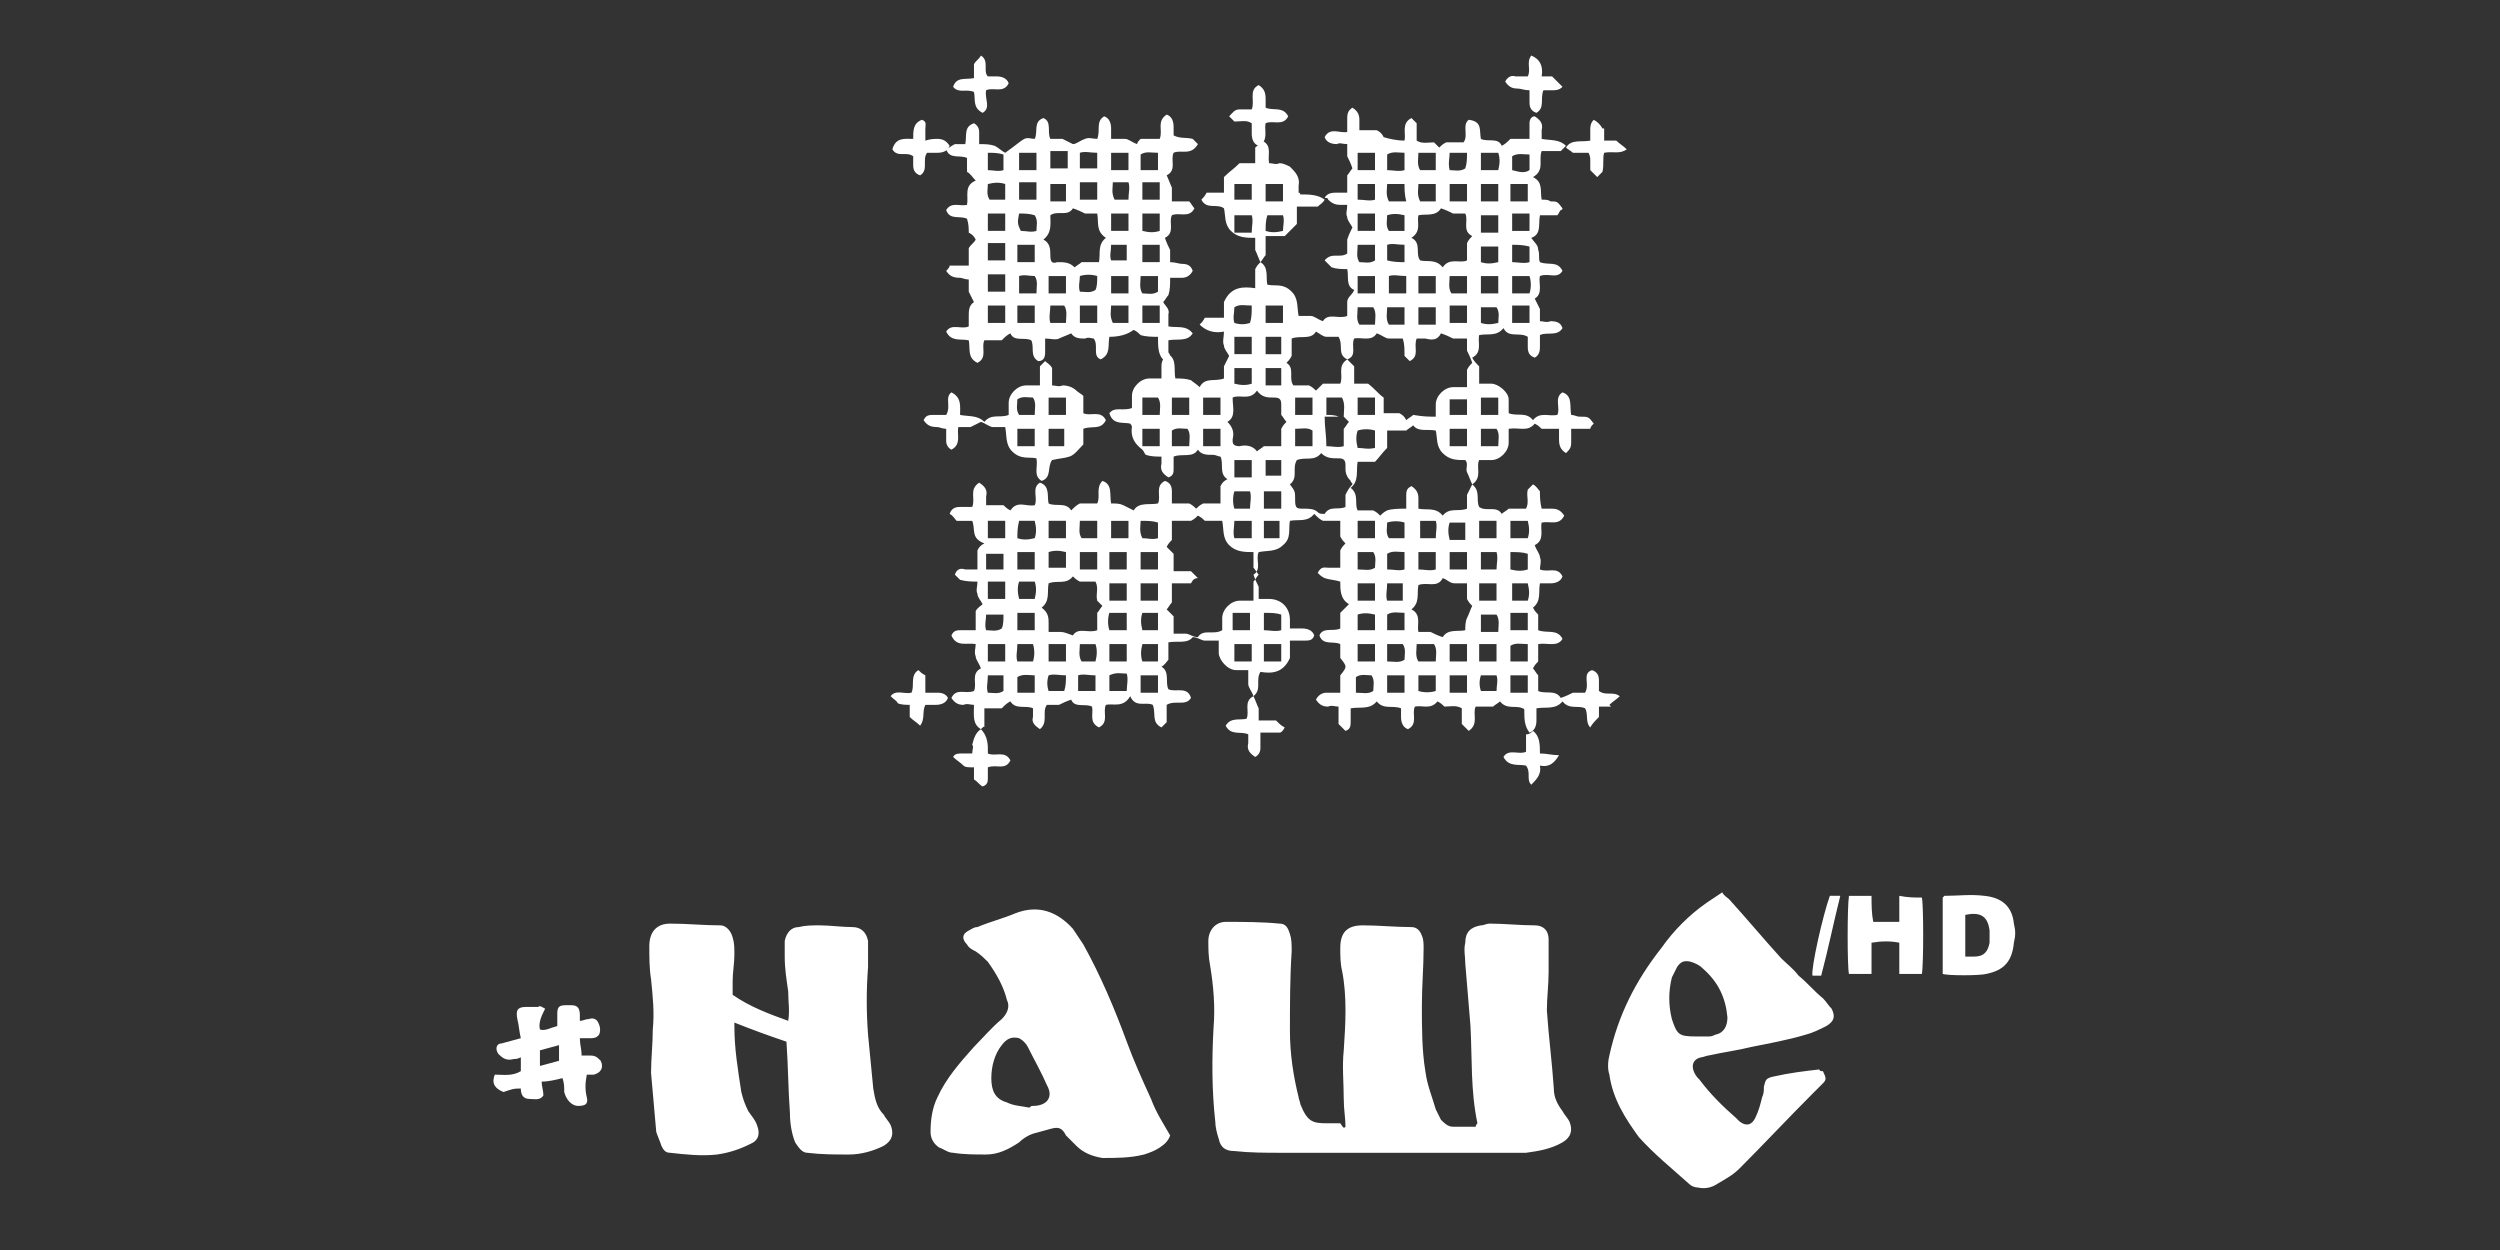 <svg id="Слой_1" xmlns="http://www.w3.org/2000/svg" viewBox="0 0 144 72"><rect x="0" y="0" width="144" height="72" fill="#333333" stroke="none"/><style>.st0{fill:#fff}</style><path class="st0" d="M56.5 42c-.5-.3-.4-.8-.4-1.4-.2 0-.4-.1-.6 0-.3 0-.5-.1-.7-.4.3-.6.8-.2 1.3-.4.2-.4-.2-1 .4-1.3-.1-.3-.3-.5-.3-.7-.1-.2 0-.5 0-.7-.5-.1-1.1.2-1.4-.5.1-.2.2-.3.5-.3h.9v-1.1c.1-.2.3-.3.4-.4-.1-.2-.3-.4-.3-.6-.1-.2 0-.4 0-.7-.3 0-.6 0-1-.1l-.3-.3c.1-.3.3-.4.6-.3h.7v-1.1c.1-.2.2-.3.4-.4-.8-.3-.5-.8-.7-1.3h-.9c-.1-.1-.2-.3-.4-.4.1-.3.3-.4.6-.4h.7c.2-.5-.2-1 .4-1.4.3.2.5.4.4.8v.5h1c.1.1.2.2.4.3.4-.6.9-.2 1.4-.3.2-.4-.2-1 .3-1.3.6.2.4.8.5 1.2.4.2 1-.1 1.3.4.2-.2.3-.3.5-.4h1c.2-.4-.1-.9.3-1.3.6.2.4.8.5 1.3.3 0 .5 0 .7.1l.6.3c.3-.5.9-.3 1.4-.4.2-.4-.2-1 .4-1.3.3.1.4.3.4.6v.7h1c.2.1.3.2.4.3.1-.1.2-.2.4-.3h1v-1c.1-.2.2-.3.4-.4-.5-.3-.2-.9-.4-1.3-.1 0-.3-.1-.4-.1-.4 0-.7 0-.9-.3-.3.5-.9.2-1.4.4v.7c0 .2 0 .4-.3.5-.3-.2-.5-.4-.4-.8v-.4c-.3 0-.6 0-.9-.1-.1-.1-.1-.2-.2-.3-.4-.3-.7-.7-.6-1.3 0 0 0-.1-.1-.2-.4-.1-1 .1-1.2-.6.3-.4.8-.1 1.3-.3v-.7c0-.5.5-1 1-1h.7v-.7c0-.3.1-.5.4-.7.5.3.3.9.4 1.4.3 0 .6 0 .9.1.1.1.3.2.5.4.3-.6.9-.3 1.4-.5v-.7l.3-.6c-.1-.2-.3-.4-.3-.6-.1-.2 0-.5 0-.8-.5.1-1 0-1.4-.4.1-.1.2-.2.3-.4h1.1v-.9c.4-.9 1.1-.9 1.8-.8v-1.1c.1-.2.2-.3.3-.4-.1-.2-.2-.5-.3-.7v-.7c-.5 0-1 0-1.4-.4-.4-.4-.3-.9-.4-1.3-.4-.3-1 .1-1.3-.5.1-.1.2-.2.3-.4h1v-.9c.3-.3.6-.5.9-.8h.9v-.9c.1-.1.3-.2.4-.4.6.3.3.8.4 1.3.2 0 .4.1.6 0 .2 0 .4.1.6.2.3.3.6.6.5 1.1v.4c.1 0 .1.1.1.1.5 0 1 0 1.4.3-.1.2-.3.3-.4.4h-1.2v1l-.7.7h-1.1v1.1c-.1.1-.2.3-.3.4.5.3.3.9.4 1.3.5.1.9-.1 1.4.4.4.4.3.9.4 1.4h.7c.2 0 .4.2.7.3.3-.5.9-.1 1.4-.3v-.8c0-.3.3-.4.4-.7-.5-.2-.3-.8-.4-1.2-.3 0-.6 0-.9-.1l-.4-.4c.4-.5.9-.1 1.3-.4v-.8c.1-.3.2-.5.3-.7-.1-.2-.3-.4-.3-.6-.1-.2 0-.4 0-.7h-.4c-.3 0-.5-.1-.7-.3 0-.1-.1-.1-.2-.1.1-.2.3-.3.6-.3h.7v-1c.1-.1.2-.3.3-.4-.1-.3-.2-.5-.3-.7v-.7c-.3 0-.4-.1-.6 0-.3 0-.6-.1-.7-.4.3-.6.9-.2 1.3-.3v-.7c0-.3 0-.5.3-.7.3.2.4.4.4.7v.6h1c.2.1.3.2.4.4.3.1.8.2 1.2.2.1-.4-.2-1 .4-1.3l.3.3v1c.3.2.7.1 1 .1l.3.3c.1-.1.2-.2.4-.3h1c.3-.4-.1-1 .3-1.3.8.1.6.6.7 1.1.4.2 1-.1 1.2.4.2-.1.3-.2.5-.4h1.1v-.9c0-.2.1-.4.3-.4.3.2.5.4.4.8V8c.5.1 1 0 1.4.4l-.3.3h-1.1c-.2.5.2 1.1-.5 1.5.6.3.4.8.5 1.3.2 0 .4 0 .5.1.4 0 .4 0 .7.4 0 0 0 .1-.1.1-.1.1-.1.2-.2.3h-1c-.1.5.1 1.1-.5 1.3.2.3.4.4.4.7.1.2 0 .5.1.7.5.2 1-.1 1.3.5-.3.5-.8.1-1.3.3-.1.4.2 1-.3 1.3l.3.6v.7c.2 0 .4.1.6 0 .4 0 .6.1.7.4-.3.5-.9.2-1.3.4v.7c0 .3-.1.5-.3.6-.3-.1-.4-.3-.4-.6v-.6c-.5-.3-1.1.1-1.4-.5-.4.5-.9.3-1.4.4-.1.4.2 1-.4 1.3.1.2.2.3.4.5v1h.7c.4 0 1 .5 1 .9v.8c.5.2 1-.1 1.4.4.4-.5.9-.2 1.4-.3.2-.4-.2-1 .3-1.3.6.2.4.8.5 1.3.2 0 .3.1.5.1.5 0 .5 0 .8.4-.1.1-.2.2-.2.3h-1.1v.8c0 .3-.1.4-.3.6-.3-.2-.4-.4-.4-.8v-.6h-1c-.1-.1-.2-.2-.4-.3-.4.5-.9.2-1.5.3v.8c0 .5-.5 1-1 1h-.7c-.2.4.2 1-.4 1.4.5.4.2.9.4 1.3.4.3 1-.1 1.3.4.1-.1.3-.2.4-.3h1c.2-.4 0-.7.1-1.1l.3-.3c.2.1.3.3.4.4 0 .3 0 .6.1 1h.6c.3 0 .5.1.7.4-.3.6-.8.3-1.3.4-.1.4.2 1-.4 1.3.1.3.3.5.3.7.1.2 0 .5 0 .7.5.2 1-.2 1.3.4-.1.3-.4.4-.7.4h-.6c-.1.5.1 1-.4 1.4.1.2.2.3.3.4v.9c.5.2 1.1-.1 1.4.5-.3.5-.9.2-1.4.3v1c-.1.1-.2.2-.3.4.1.1.2.3.3.4v.9c.4.2 1-.1 1.3.4.3-.1.5-.2.7-.3h.7c.3-.5-.2-1.1.4-1.3.3.1.4.3.4.6v.6c.4.3.8 0 1.2.3-.2.2-.4.3-.6.5l.1.1h-.7v.6c-.2.2-.4.4-.5.6-.3-.3-.1-.8-.3-1.1-.4-.2-.9.1-1.3-.4-.4.5-1 .3-1.5.4v.7c0 .3-.1.6-.4.7-.3-.4-.3-.8-.3-1.3 0 0 0-.1-.1-.1-.4-.2-.9.1-1.3-.4-.1.1-.3.2-.4.3h-1c-.2.4.2 1-.4 1.4l-.4-.4v-.9c-.3-.2-.7-.1-1-.1-.1-.1-.2-.2-.4-.3-.4.5-.9.2-1.3.3-.2.4.2 1-.4 1.3-.3-.1-.4-.4-.4-.7v-.5c-.5-.2-1 .1-1.4-.4-.4.5-1 .3-1.5.4v.7c0 .3 0 .5-.3.6l-.4-.4v-1c-.2 0-.4-.1-.6 0-.3 0-.5-.1-.7-.4.1-.2.3-.4.6-.4h.8v-1c.4-.5.4-.5 0-1v-.8c-.4-.2-1 .1-1.2-.5.2-.5.8-.2 1.2-.4v-.9l.5-.5c-.5-.3-.5-.8-.5-1.3-.3-.1-.6-.1-.9-.2-.2-.1-.3-.2-.4-.3.2-.4.4-.3.6-.3h.7v-1c.1-.2.2-.3.3-.4-.1-.1-.2-.2-.3-.4V30h-1c-.2-.1-.3-.2-.5-.4-.4.5-.9.3-1.4.4-.1.5.1 1-.4 1.4-.4.4-.9.3-1.4.4-.2.4.2 1-.3 1.3.1.3.2.5.3.7v.7h.6c.7 0 1.2.5 1.2 1.2v.5h.7c.3 0 .6.1.7.4-.1.3-.3.3-.6.3h-.8v1c-.4.9-1.1.9-1.7.8-.3.5.1 1-.4 1.4.1.2.2.5.3.7v.7h1c.2.2.3.3.5.4-.1.2-.2.3-.3.3h-1.1v.9c0 .2-.1.4-.3.5-.3-.2-.5-.4-.4-.8v-.5c-.4-.2-1 .1-1.3-.5.3-.5.8-.3 1.2-.4.2-.4-.2-1 .4-1.3-.1-.3-.3-.5-.3-.7v-.8h-.7c-.5 0-1-.6-1-1v-.7h-.8c-.2 0-.4-.2-.7-.2-.3.4-.9.2-1.4.3v1c-.1.1-.2.3-.4.4.5.3.2.9.4 1.3.4.2 1.1-.2 1.3.5-.3.5-.9.1-1.4.4v1l-.3.3c-.6-.3-.3-.8-.5-1.3-.4-.2-1 .2-1.3-.5-.4.7-1 .4-1.4.5-.2.4.2 1-.4 1.3-.6-.3-.3-.8-.4-1.2-.4-.2-1 .1-1.2-.4-.3.1-.5.2-.7.3h-.7c-.3.4.1 1-.4 1.4-.3-.2-.5-.4-.4-.7v-.5c-.4-.2-1 .1-1.3-.4-.2.1-.3.2-.5.4h-1v1.1c0-.1-.1 0-.2.1zm26.2-18v-.7c0-.5.5-1 1-1h.8v-1c.1-.2.2-.3.3-.4-.1-.3-.2-.5-.3-.7v-.7h-.8c-.2-.1-.4-.2-.7-.3-.2.4-.5.4-.9.3h-.5c-.2.5.2 1-.4 1.3l-.3-.3c0-.4 0-.7-.1-1H80c-.2 0-.4-.2-.7-.3-.3.5-.9.2-1.3.3-.2.4.2 1-.4 1.2-.6-.3-.2-.8-.5-1.3h-.7c-.2 0-.4-.2-.6-.3-.3.5-.9.2-1.4.4v1c-.1.2-.2.3-.3.4.5.3.1.9.4 1.3h.9c.2.1.3.2.4.3l.4-.4h1c.2-.5-.2-1 .4-1.4l.4.4v1h.8c.4.3.6.6.9.8v.9h.9c.2.1.3.2.4.4.1-.1.3-.2.4-.3.6.1.9.1 1.3.1zM81 29.3v-.8c0-.3.1-.4.3-.5.3.2.4.4.4.7v.6c.5.1 1-.1 1.4.4.4-.5.9-.2 1.4-.4v-.8l.3-.6c-.1-.2-.2-.5-.3-.7-.1-.2.1-.5-.1-.7-.5 0-.9 0-1.3-.4s-.3-.9-.4-1.3c-.5-.1-1 .1-1.3-.3-.1.1-.3.2-.4.3h-1.1v1c-.3.3-.5.6-.7.8h-1c-.1.5.1 1.1-.4 1.5.5.4.2.9.4 1.3h.9c.2.1.3.2.4.3.1-.1.2-.2.4-.3.3-.1.7-.1 1.1-.1zm-12.4 4.3h-1.1v1.1c-.1.1-.2.3-.3.4l.4.4v1h.7c.2 0 .4.2.7.2.3-.5.9-.1 1.4-.4v-.7c0-.5.5-1 1-1h.8v-1.1c.1-.1.2-.3.3-.4-.1-.1-.2-.3-.3-.4v-.9c-.5 0-1 0-1.4-.4-.4-.4-.3-.9-.4-1.4h-1c-.1-.1-.2-.2-.4-.3-.1.1-.2.2-.4.3h-1.1v1.1c-.1.1-.2.2-.3.4l.4.4v1h1l.4.4c-.2 0-.3.1-.4.3zm5.7-5.7c.3.4.3.4.3.9s.1.5.5.5c.3 0 .6 0 .8.2.1.1.2.1.4.1.3-.5.8-.2 1.2-.4v-.7c.1-.2.2-.4.4-.6 0-.1-.1-.1-.1-.2-.2-.2-.3-.4-.3-.7v-.2c0-.3-.1-.4-.4-.4-.4 0-.7 0-1-.3-.4.5-.9.2-1.4.4-.3.5.1 1-.4 1.4zm-3.6-3.6c.3.3.4.6.3 1v.1c0 .2.1.3.4.3.4-.1.8 0 1 .3.1-.1.3-.2.4-.3h1v-1c.1-.2.2-.3.3-.4-.1-.1-.2-.3-.3-.4v-.6c0-.3-.1-.4-.4-.4-.4 0-.7 0-1-.4-.4.6-1 .2-1.4.4 0 .6.2 1.1-.3 1.4zm-7.5 10.3c-.1-.4.1-.7-.1-1.1h-.9c-.2-.1-.3-.2-.4-.3-.4.5-.9.2-1.4.4-.1.5.1 1-.4 1.4.4.3.4.6.4.9v.5h.7c.2 0 .4.1.7.2.3-.5.9-.1 1.4-.3v-1c.1-.1.2-.3.3-.4l-.3-.3zm18.1-20.9c.6.3.2.9.5 1.3.4.1.9-.1 1.3.4.4-.6 1-.2 1.4-.4v-1c.1-.2.2-.3.3-.4-.6-.3-.2-.9-.4-1.3h-.7c-.2-.1-.4-.2-.7-.3-.3.5-.9.3-1.3.4-.1.4.2.9-.4 1.3zm3.1 22.6c0-.2 0-.5.1-.7.1-.2.2-.5.3-.7-.1-.1-.2-.2-.3-.4v-.9h-.7c-.3 0-.4-.2-.7-.3-.3.6-.9.2-1.4.4-.1.5.1 1-.4 1.4.6.3.3.9.4 1.3h.7c.2.1.4.2.7.3.3-.5.9-.3 1.3-.4zm-8-13.4v1c.2 0 .5 0 .7.1h-.8c0 .6.1 1.1.1 1.7.3 0 .7.1 1 0v-1c.1-.1.2-.3.3-.4l-.3-.3c0-.4.1-.7-.1-1.1h-.9zM65 31v-1h-1v1h1zM82.7 9.8v-1h-1c0 .3-.1.7.1 1h.9zm-11.6 3.6h1c0-.4.1-.7 0-1h-1v1zm-7.2 21.2h1v-1h-1v1zM79.2 9.8v-1h-1v1h1zm5.3 8.8v-1h-1v1h1zM87 36.3h1v-1h-1v1zm0-4.5v1c.4.1.7.1 1 0v-.9c-.3-.1-.6-.1-1-.1zm1 5.3c-.4 0-.7-.1-1 .1v.9h1v-1zm-23.1-5.3h-1v1h1v-1zM88 31c.1-.3.1-.6 0-1h-1v1h1zm-15.9 0v-1h-1c0 .3-.1.7 0 1h1zm11.4-6.3v1h1v-1h-1zm-14.2 1h1v-1h-1v1zM80.9 8.8c-.3 0-.7-.1-1 .1v.9c.3 0 .7.1 1 0v-1zm3.6 7.1h-1c0 .3-.1.7.1 1h.9v-1zm1.8 8v-1h-1v1h1zM61.4 30h-1v1h1v-1zm14.2-6.1v-1h-1v1h1zM64.9 36.3v-1h-1c-.1.3-.1.7 0 1h1zM88 34.6c.1-.3.1-.6 0-1h-.9v1h.9zM63.2 30h-1c0 .4-.1.7.1 1h.9v-1zm-4.6 1c.3.1.6.1 1 0 .1-.3.1-.6 0-1h-.9c-.1.4-.1.7-.1 1zm-.7 0v-1h-1v1h1zm14.9-2.7v1h1v-1h-1zm-8.9 8.8v1h1v-1h-1zm14.3 0v1h1v-1h-1zm1-12.3c-.3-.1-.7-.1-1 0-.1.3-.1.6 0 1 .3 0 .6.1 1 0v-1zM65.7 30c0 .3-.1.6.1 1 .3 0 .6.1.9 0v-.9c-.3-.1-.6-.1-1-.1zm5.4-9.6h1v-1h-1v1zm13.4-9.8h-1v1h1v-1zm.7 27.5h1v-1h-1v1zm-6-7.1v-1h-1v1h1zm-12.5 1.8v-1h-1v1h1zm6.2-19.5c.3.1.6.1 1 0 0-.3.1-.6 0-.9H73c-.1.3-.1.6-.1.9zM62.2 31.8v1h1v-1h-1zm-5.3 2.7h1v-1h-1v1zm2.7.8h-1v1h1v-1zM84.5 8.8h-1c0 .3-.1.6 0 1 .3 0 .6.1.9-.1.1-.3.1-.6.1-.9zm-1.8 8.1v-1h-1v1h1zM72 29.3c0-.3.1-.7 0-1h-.9c-.1.3-.1.7 0 1h.9zm6.2-17v1h1v-1h-1zm8.1 13.4c0-.4.1-.7-.1-1h-.9v1h1zM66.7 39.9v-1h-1v1h1zm14.2-1h-1v1h1v-1zm2.6 1h1v-1h-1v1zm1-7.1v-1h-1v1h1zm-3.6-22.2h-1c0 .3-.1.6.1 1h1c-.1-.4-.1-.7-.1-1zm4.3 24h1v-1h-1v1zm-12.3-16h1v-1h-1v1zm5.3 16h1v-1h-1v1zm7-3.6h1v-1h-1v1zm-6-7.1v-1h-1v1h1zm7.1-14.1c.1-.4.1-.7 0-1h-1v1h1zM74.6 24.7v1h1v-.9c-.3-.2-.6-.1-1-.1zM88 39.9v-1h-1v1h1zm-8.8-24h-1v1h1v-1zm-7.1 1.7c-.4 0-.7-.1-1 .1 0 .3-.1.6 0 .9.3.1.6.1.9 0 .1-.3.1-.6.1-1zm15 0v1h1v-1h-1zm-20.3 7.1h-1v1h1v-1zm4.3 2.8h1v-1h-1v1zm-11.5 7c.1-.4.1-.7 0-1h-.9c-.1.3-.1.6 0 1h.9zm23.1 3.6c0-.3.1-.7-.1-1h-1c0 .3-.1.7.1 1h1zm.8 0h1v-1h-1v1zm1.8-25.7v1h1v-1h-1zm-7.2 27.5c.4 0 .7.1 1-.1 0-.3.1-.6-.1-.9-.3 0-.6-.1-.9.1v.9zm1.8-7.1c.4 0 .7.1 1 0v-1c-.3 0-.7-.1-1 .1v.9zm1-17.7v-1c-.4 0-.7-.1-1 0v.9c.4.1.7.1 1 .1zM59.6 39.9v-1c-.3 0-.7-.1-1 .1v.9h1zm-2.7-1c0 .4-.1.7 0 1 .3 0 .6.1.9-.1v-.9h-.9zm4.5-7.1c-.4-.1-.7-.1-1 0v.9h1v-.9zm25.7-17.7v1c.3 0 .7.1 1 0v-.9c-.4-.1-.7-.1-1-.1zm-18.6 9.8v-1h-1v1h1zM72 36.3v-1h-1v1h1zm6.2-3.5c.4 0 .7.1 1-.1 0-.3.1-.6-.1-.9h-.9v1zm8.9-23c.4.1.7.2 1 0v-.9c-.3 0-.7-.1-1 .1v.8zM72.8 35.3v1c.3 0 .7.1 1 0v-.9c-.3-.1-.6-.1-1-.1zm6.4.1c-.4-.1-.7-.1-1 0v.9h1v-.9zm1.7.9v-1c-.3 0-.7-.1-1 .1v.9h1zm6.2-23h1v-1h-1v1zm-6.2-.9c-.4-.1-.7-.1-1 0 0 .3-.1.6.1.9h.9v-.9zM70.3 23.9v-1h-1v1h1zM88 11.6v-1h-1v1h1zM60.4 38.1h1v-1h-1v1zm22.3-26.5v-1h-1c0 .3-.1.6.1 1h.9zm-2.8 22c0 .4-.1.7 0 1h.9v-1h-.9zm-1.7-22.1c.4 0 .7.1 1 0v-.9h-1v.9zm-4.4 26.6v-1h-1v1h1zm-2.7-1v1h1v-1h-1zm-14.2 1h1v-1h-1v1zm1.7-1c0 .4-.1.7 0 1h.9c.1-.3.1-.7 0-1h-.9zm8.1-.8v-1h-.9c-.1.3-.1.6 0 1h.9zm-3.6 2.6c-.4 0-.7-.1-1 0v.9h1v-.9zm1.8.9c0-.3.1-.7 0-1-.3 0-.6-.1-1 .1v.9h1zm-3.5-.9c-.4 0-.7-.1-1 0-.1.3-.1.6 0 .9h.9c.1-.3.1-.6.1-.9zm19.5-21.2h-1c0 .3-.1.7.1 1h.9v-1zm-2.7 0c0 .4-.1.7.1 1h.9c0-.3.1-.7-.1-1h-.9zm8.9-1.8v1h1c.1-.3.1-.7 0-1h-1zm-.8 1v-1h-1v1h1zM80.9 31v-.9c-.3-.1-.7-.1-1 0 0 .3-.1.6.1.9h.9zm1.8 0c0-.4.1-.7 0-1h-.9v1h.9zm-19.6 7.1c.1-.4.1-.7 0-1h-.9c0 .3-.1.7.1 1h.8zm23.2-27.5h-1v1h1v-1zM65.8 37.1c-.1.4-.1.7 0 1h.9v-1h-.9zm14.1 1c.4 0 .7.1 1-.1 0-.3.1-.6-.1-.9h-.9v1zm-6-26.5v-1h-1v1h1zm8.8 20.2h-1v1c.3 0 .7.1 1 0v-1zm-16.9-8.9v1h1c0-.3.1-.7-.1-1h-.9zm2.7 2.8c0-.4.1-.7-.1-1-.3 0-.6-.1-.9.1v.9h1zm14.2 13.2h-1v.9c.3.1.7.1 1 0v-.9zm-4.5-24.8c0 .4-.1.7.1 1 .3 0 .6.1.9-.1v-.9h-1zm7.1 24.8c-.1.3-.1.6 0 .9h.9c0-.3.1-.6 0-.9h-.9zM71.1 22.1c.4.1.7.1 1 0v-.9h-1v.9zm14.2-3.5c.3.1.6.1 1 0 0-.3.1-.6-.1-.9h-.9v.9zm.9 14.2c0-.3.1-.7 0-1h-.9v1h.9zm-19.5.8h-1v1h1v-1zm-8.9 1.8h-1c0 .3-.1.6 0 .9.3 0 .6.1.9-.1.1-.2.1-.5.1-.8zM80 16.9h1v-1c-.4 0-.7-.1-1 0v1zM72.8 31h.9v-1h-.9v1zm12.5 4.4v1h1c0-.3.1-.7-.1-1h-.9zm-1.8-5.3c-.1.3-.1.6 0 1h.9v-1h-.9zm-.8-12.4h-1v1h1v-1zm-11.6-6.2h1v-.9h-1v.9zm14.2 3.6c.3.1.6.1 1 0v-.9h-1v.9zM58.6 32.8h1v-1h-1v1zM84.5 23h-1v.9h1V23zm-10.7 3.5h-.9v.9h.9v-.9zm-16 6.3v-.9h-1v.9h1zm15.1-10.6h.9v-1h-.9v1zm0-1.8h.9v-1h-.9v1zM77.5 64.9c0-.5-.1-1-.1-1.6 0-.9-.1-1.9 0-2.8.1-1.5.2-3.1-.1-4.6-.1-.4-.1-.9-.1-1.3 0-.9.4-1.3 1.3-1.3s1.9.1 2.8.1c.3 0 .5.2.6.5.1.2.1.5.1.7 0 1.1-.1 2.2-.1 3.3 0 1.3 0 2.6.2 3.8.1.8.4 1.5.6 2.2l.3.6c.2.2.4.4.7.4H85c0-.1.1-.2.1-.2-.4-1.9-.3-3.7-.4-5.6l-.3-3.6c0-.4-.1-.8 0-1.2 0-.6.3-.9.9-1 .2 0 .3-.1.5-.1.9 0 1.7.1 2.6.1.5 0 .8.3.8.8V56c0 .7-.1 1.5-.1 2.2.1 1.5.3 3 .4 4.5 0 .5.2.9.5 1.3.1.2.3.4.4.6.2.5.1.9-.4 1.2-.7.4-1.4.5-2.1.6H73.8c-.9 0-1.8 0-2.7-.1-.5 0-.8-.2-.9-.7-.1-.3-.2-.7-.2-1-.2-1.8-.2-3.6-.1-5.4.1-1.2 0-2.4-.2-3.6-.1-.5-.1-1-.1-1.4 0-.6.4-1.1 1-1.1 1 0 2.1 0 3.1.1.4 0 .5.3.6.6.1.3.1.6.1 1-.1 1.5-.1 3.1-.1 4.6 0 1.3.2 2.6.5 3.8 0 .1.1.3.1.4.4 1 .7 1.1 1.5 1.1h.8c.2.3.2.3.3.2zM42.2 57.3c1 .7 2.1 1.1 3.2 1.5.1-.6 0-1.1 0-1.7-.1-.7-.2-1.3-.2-2v-.9c.1-.5.4-.8.8-.8.4-.1.8-.1 1.2-.1.6 0 1.3.1 1.9.1.5 0 .8.3.9.8v1.5c-.1 1.3-.1 2.6 0 3.9.1 1 .2 2.1.3 3.1.1.6.2 1.1.6 1.5.1.2.3.4.4.6.2.5.1.9-.4 1.2-.6.3-1.3.5-2 .5-.8 0-1.6 0-2.4-.1-.3 0-.5-.3-.7-.6-.2-.5-.3-1.1-.3-1.7-.1-1.3-.1-2.7-.2-4.1-.9-.3-2-.7-3-1.1v.2c0 1.3.2 2.5.4 3.8.1.4.2.7.4 1.1.2.3.4.5.5.8.2.5.1.9-.4 1.1-.6.3-1.2.5-1.9.6-.9.1-1.8 0-2.7-.1-.3 0-.4-.2-.5-.4-.1-.3-.2-.5-.3-.8-.1-1.1-.2-2.3-.3-3.4 0-.8.1-1.7.1-2.5.1-1 0-1.9-.1-2.9-.1-.6-.1-1.3-.1-1.9 0-.8.4-1.3 1.2-1.3 1 0 1.9.1 2.9.1.3 0 .6.3.7.7.1.3.1.6.1 1 0 .5-.1 1-.1 1.5v.8zM105 61.7c.2.4.2.5 0 .7l-.6.6c-1.4 1.4-2.8 2.9-4.2 4.3-.4.4-.8.6-1.3.9-.3.2-.7.3-1.1.2-.2 0-.4-.1-.5-.2-1-.9-2-1.7-2.9-2.7-.8-1.1-1.5-2.2-1.7-3.6-.1-.3-.1-.7 0-1.1.5-2.3 1.5-4.3 3-6.2.7-1 1.6-1.9 2.6-2.6l.9-.6c.1.2.3.3.4.4 1 1.1 2 2.3 3 3.4.3.3.7.6 1 1 .5.4.9.9 1.4 1.3.2.2.3.4.5.6.2.4.2.7-.3 1-.4.2-.8.4-1.2.5-1 .3-2.1.5-3.1.7-.8.2-1.6.3-2.5.5-.1 0-.3.1-.4.1-.5.1-.6.5-.4.9.1.2.2.3.3.4.6.8 1.3 1.5 2.1 2.2l.2.2c.4.3.7.2.9-.2.2-.4.3-.8.4-1.2.1-.2.1-.4.1-.6.1-.4.1-.5.6-.6.9-.2 1.7-.3 2.6-.4 0 .1.1.1.2.1zm-7.3-2h.7c.1 0 .2 0 .4-.1.5-.1.7-.5.7-1-.1-1.1-.5-2-1.4-2.8-.2-.2-.4-.3-.7-.4-.4-.1-.6 0-.8.3l-.3.6c-.2.8-.2 1.6 0 2.4.3.9.4 1 1.4 1-.1 0-.1 0 0 0zM67.4 65.4c-.1.3-.3.5-.6.7-.3.2-.6.3-.9.4-.8.2-1.6.2-2.4.2-.6-.1-1.1-.3-1.5-.7l-.6-.6c-.2-.4-.4-.5-.8-.4-.4.1-.7.2-1.1.3-.3.1-.6.3-.8.5-.6.4-1.2.7-1.9.7-.6 0-1.3 0-1.9-.1-.3 0-.5-.2-.8-.3-.3-.2-.5-.5-.5-.9 0-.7.1-1.4.4-2 .5-1.1 1.3-2 2.1-2.9.5-.5 1-1.1 1.6-1.6.3-.3.5-.7.3-1.1-.2-.8-.6-1.5-1.1-2.2-.2-.2-.4-.4-.7-.6-.2-.1-.4-.2-.5-.4-.3-.3-.3-.6.1-.8.2-.1.3-.2.5-.2.7-.3 1.5-.5 2.2-.8 1.3-.5 2.4-.1 3.3.9l.6.9c1 1.8 1.8 3.7 2.5 5.6.4 1.1.9 2.2 1.4 3.3.3.8.7 1.4 1.1 2.1zm-8.1-1.6c.1-.1.1-.1.2-.1.8 0 1.2-.5.8-1.2-.3-.7-.7-1.4-1.1-2.2-.1-.2-.3-.4-.5-.5-.4-.1-.7 0-1 .4-.4.5-.6 1.2-.6 1.9s.2 1.2.9 1.4c.4.2.8.2 1.3.3z"/><path class="st0" d="M67.1 20.8c-.4-.3-.4-.8-.4-1.4-.3 0-.7 0-1-.1-.1-.1-.2-.2-.4-.3-.4.3-.9.4-1.4.4-.1.5.1 1-.5 1.3-.5-.2-.1-.8-.4-1.2-.1 0-.3-.1-.5 0-.3 0-.6 0-.8-.3-.2.1-.5.2-.7.3-.2.1-.5 0-.8 0v.8c0 .3-.1.5-.4.5-.5-.3-.2-.8-.4-1.2-.4-.2-1 .1-1.2-.4-.2.1-.3.2-.5.4h-1c-.2.4.2 1-.4 1.3-.6-.3-.4-.8-.5-1.3-.5-.1-1 .1-1.3-.5.3-.5.9-.1 1.3-.3v-.6c0-.3 0-.6.3-.8l-.3-.6v-.7c-.2 0-.4-.1-.5-.1-.4 0-.6-.1-.8-.4.1-.1.2-.2.2-.3h1.1v-1c.1-.2.3-.3.4-.5-.1-.2-.2-.3-.4-.4 0-.2 0-.5-.1-.8-.4-.2-1 .1-1.2-.5.3-.5.8-.2 1.2-.3.1-.5-.2-1.1.5-1.4-.2-.2-.3-.4-.5-.5v-.8c-.4-.2-1 .1-1.2-.5.2-.1.3-.2.5-.3h.6c.1-.5-.1-1 .5-1.2.2.1.3.3.3.5v.7c.3 0 .6 0 .9.1.2.1.4.3.6.4.7-.5.9-.7 1.1-.8.2-.1.4 0 .6 0 .2-.4-.1-1 .5-1.2.5.2.2.8.4 1.2h.7l.6.3c.2 0 .4-.2.7-.3.2-.1.5 0 .7 0 .2-.5-.1-1 .4-1.3.3.1.4.4.4.7V8h.8c.2 0 .4.2.7.3 0-.1.1-.2.2-.3h1.1c.2-.5-.2-1 .4-1.4.3.1.4.4.4.7v.5c.4.2.7.1 1.1.2l.3.3c-.4.7-1 .3-1.4.5-.2.4.2 1-.4 1.3.1.2.2.5.3.7v.8h1c.1.1.2.3.3.4-.3.6-.9.2-1.3.4-.2.4.2 1-.4 1.3.1.3.2.5.3.7v.7c.3 0 .5.1.7.1.3 0 .5.1.6.4-.1.2-.3.4-.6.4h-.7c0 .4 0 .7-.1 1-.1.1-.2.3-.3.4.1.2.4.4.3.7v.7c.5.1 1-.1 1.4.4-.3.5-.9.3-1.4.4v.7c.2.2 0 .3-.2.5zm-3.9-8.5h-.7c-.2-.1-.4-.2-.7-.3-.3.5-.9.1-1.3.4 0 .5.1 1-.4 1.4.4.2.4.6.4.9 0 .4.1.5.4.4.4 0 .7 0 1 .3.1-.1.3-.2.4-.3h1c.1-.5-.1-1 .4-1.4-.6-.4-.4-.9-.5-1.4zm-4.6 1.8v1h1v-1h-1zm1.1-3.6h-1v1h1v-1zm-1 1.8c-.1.5-.1.6.1 1 .3 0 .6.1.9 0 0-.3.1-.6-.1-.9-.3-.1-.6-.1-.9-.1zm1-3.5h-1v1h1v-1zm5.3 3.5h-1v1h1v-1zm-6.4 6.3h1v-1h-1v1zm1.1-1.7c0-.4.1-.7-.1-1-.3 0-.6-.1-.9 0v1h1zm3.5-6.4h-1v1h1v-1zm-2.7-.8h1v-1h-1v1zm4.5 6.2h-1v1h1v-1zm1.8-3.6h-1v1c.4.1.7.1 1 0v-1zm-9.9 4.5h1v-1h-1v1zm1-4.5h-1v1h1v-1zm7.9 6.3h1v-1h-1v1zm-3.6 0h1v-1h-1v1zm3.6-4.5v1h1v-1h-1zm0-2.6h1v-1h-1v1zM56.9 15h1v-1h-1v1zm6.3.9c-.3-.1-.7-.1-1 0 0 .3-.1.6 0 .9.3 0 .6.1.9-.1.1-.2.1-.5.1-.8zm3.5 0h-1c0 .3-.1.7.1 1 .3 0 .6.1.9-.1v-.9zm-8.8 2.7v-1h-1v1h1zM64 9.8h1v-1h-1v1zm-7.1-1v1c.3 0 .6.1.9 0v-.9c-.3-.1-.6-.1-.9-.1zm9.8 0c-.4 0-.7-.1-1 .1v.9h1v-1zm-3.5 0c-.4 0-.7-.1-1 0v.9h1v-.9zm1.8 9.8v-1h-1c0 .3-.1.6.1 1h.9zm0-7.1c0-.4.1-.7 0-1h-.9c0 .3-.1.6.1 1h.8zm-4.5-.9v1h.9v-1h-.9zm-2.6 0c-.3-.1-.6-.1-1 0 0 .3-.1.6.1.9h.9v-.9zm2.5 6.3h1v-1h-1v1zm3.6-2.8c0 .4-.1.6 0 .9h.9v-.9H64zm-3.5 3.5c0 .3-.1.7 0 1h.9c0-.3.1-.7-.1-1h-.8zM31.4 58.1c-.2.4-.4.8-.3 1.2.3.1.6-.1 1-.2v-.7c0-.4.1-.5.5-.5h.3c.4 0 .5.2.5.6v.3c.2 0 .3-.1.5-.1.3-.1.5 0 .6.3.1.2.1.6-.1.7-.1.1-.3.1-.4.1h-.6c0 .4.1.6.1 1h.5c.3 0 .4.1.6.3.2.4 0 .7-.4.8h-.4c-.1.5-.1.9 0 1.3s-.1.5-.5.5-.7-.4-.8-.8c0-.3 0-.5-.1-.8-.4.1-.8.2-1.2.2 0 .3.1.5.1.8-.2.3-.5.2-.8.2-.4 0-.5-.3-.5-.6-.4 0-.4 0-1 .2-.5-.2-.7-.5-.5-1 .5 0 1 .1 1.5-.2v-.8c-.2.1-.3.1-.4.1-.4.1-.6 0-.9-.3-.2-.3-.1-.6.2-.6.4-.1.7-.2 1.1-.3-.1-.4-.1-.7-.2-1.1-.1-.5 0-.7.5-.7h.7c.1-.1.2 0 .4.1zm.8 3v-.9c-.4.1-.7.2-1.1.3v.9c.4-.1.7-.2 1.1-.3z"/><path class="st0" d="M60 27.7c-.5-.3-.2-.8-.3-1.3-.4-.1-.9.1-1.4-.4-.4-.4-.3-.9-.4-1.4h-.7c-.2 0-.4-.2-.7-.3l-.6.3h-.7c-.1.4.2 1-.4 1.3-.2-.1-.3-.3-.3-.5v-.7c-.2 0-.4-.1-.5-.1-.4 0-.6-.1-.8-.4.1-.2.2-.3.5-.3h.8c.3-.5-.1-1 .3-1.3.6.3.5.8.5 1.3.5.1 1 0 1.4.4.4-.5.9-.2 1.4-.4v-.7c0-.5.5-1 1-1h.8v-1.1l.3-.3c.1.1.3.2.4.4v1c.2 0 .4.1.6 0 .3 0 .6.1.8.3.1.1.3.2.4.3v1c.4.2 1-.2 1.3.4-.3.6-.8.3-1.3.5v.9c-.3.3-.5.6-.8.7-.3.1-.6.1-1 .2-.3.4 0 1-.6 1.2zm-1.4-2h1v-1h-1v1zm1.8-2.8v1h1v-1h-1zm-.8 1c0-.4.1-.7-.1-1-.3 0-.6-.1-.9.1 0 .3-.1.6.1.9h.9zm.8.8v1h.9v-1h-.9zM110.7 51.7c.1.4.1 3.9 0 4.4h-1.3v-1.8c-.5-.1-1-.1-1.6 0v1.8h-1.3c-.1-.4-.1-3.9 0-4.5h1.3c0 .5 0 1 .1 1.5h1.5v-1.5c.5.1.9.1 1.3.1zM111.9 56.1v-4.4l.1-.1c.8 0 1.5-.1 2.3 0 1 .1 1.6.6 1.7 1.6.1.4.1.7 0 1.1-.1 1.1-.6 1.6-1.6 1.8-.4.1-2.2.1-2.5 0zm1.3-1h.5c.6 0 .8-.3.9-.8v-.7c-.1-.8-.5-1.1-1.4-.9v2.4zM72.5 4.9c.3.2.4.4.4.8v.5c.4.2 1-.1 1.3.5-.3.6-.9.2-1.3.4-.1.4.2 1-.4 1.3-.3-.1-.4-.4-.4-.7v-.6c-.3-.2-.6-.1-1-.1l-.3-.3c.2-.2.3-.4.6-.4h.7c.2-.5-.2-1.1.4-1.4zM56.6 6.5c-.6-.3-.4-.8-.5-1.2-.4-.2-.9.1-1.2-.3.2-.6.7-.4 1.2-.5v-.8c.1-.2.3-.3.4-.5.5.3.1.9.4 1.2h.5c.3 0 .6.1.7.4-.3.6-.9.2-1.3.4-.1.5.3 1-.2 1.3zM52.6 8c0-.5 0-.9.5-1.1.3.1.2.3.2.5v.7c.3-.1.5-.1.7-.1.3 0 .5.1.7.4-.1.3-.4.4-.7.4h-.6c-.3.4.1 1-.4 1.3-.3-.1-.4-.3-.4-.6V9c-.4-.3-.9.1-1.2-.4.2-.7.7-.6 1.2-.6zM56.5 42c.3.3.4.7.4 1.1v.3c.4.2 1-.2 1.3.4-.3.6-.8.2-1.3.4v.6c0 .2 0 .4-.3.5-.2-.1-.3-.3-.5-.4v-.7c-.3 0-.5 0-.6-.1-.2-.2-.4-.3-.6-.5.1-.2.3-.2.5-.2h.6c0-.2.1-.4 0-.5.1-.4.2-.7.5-.9zM88.9 5.2c-.2.5.1 1-.4 1.3-.3-.1-.4-.3-.4-.6v-.7c-.3 0-.5-.1-.7-.1-.3 0-.5-.1-.7-.4.1-.2.3-.4.6-.3h.7c.2-.4-.1-.8.2-1.2.5.2.7.6.6 1.2h.6l.6.6c-.2.2-.4.2-.6.2h-.5zM51.3 40.1c.3-.4.8-.1 1.2-.2.2-.4-.1-1 .4-1.3.1.1.2.2.4.3v1h.7c.3 0 .5.1.6.3-.1.3-.4.4-.7.4h-.6c-.2.4 0 .8-.3 1.2-.2-.2-.4-.3-.6-.5v-.7c-.2 0-.5 0-.7-.1 0-.1-.2-.2-.4-.4zM90.2 8.5c.3-.5.9-.3 1.4-.4v-.6c0-.2 0-.4.2-.6.2.1.4.3.5.5h.1v.7h.7c.2.2.4.3.6.5-.4.3-.8.1-1.3.2-.1.3 0 .7-.1 1.1l-.3.3-.4-.4v-.5c0-.2 0-.3-.1-.5h-.9c-.1-.1-.3-.2-.4-.3zM88.3 42.1c.4.3.4.8.4 1.3.4 0 .7.1 1.1.1-.3.5-.6.7-1.1.6.1.5-.2.8-.5 1.1-.3-.3 0-.7-.3-1.1-.4-.1-1 .1-1.3-.5.3-.5.9-.1 1.3-.3v-1c.2 0 .3-.1.4-.2zM105.4 51.6h.6c-.4 1.6-.7 3.1-1.1 4.6h-.5c-.1-.4.6-3.5 1-4.6z"/></svg>